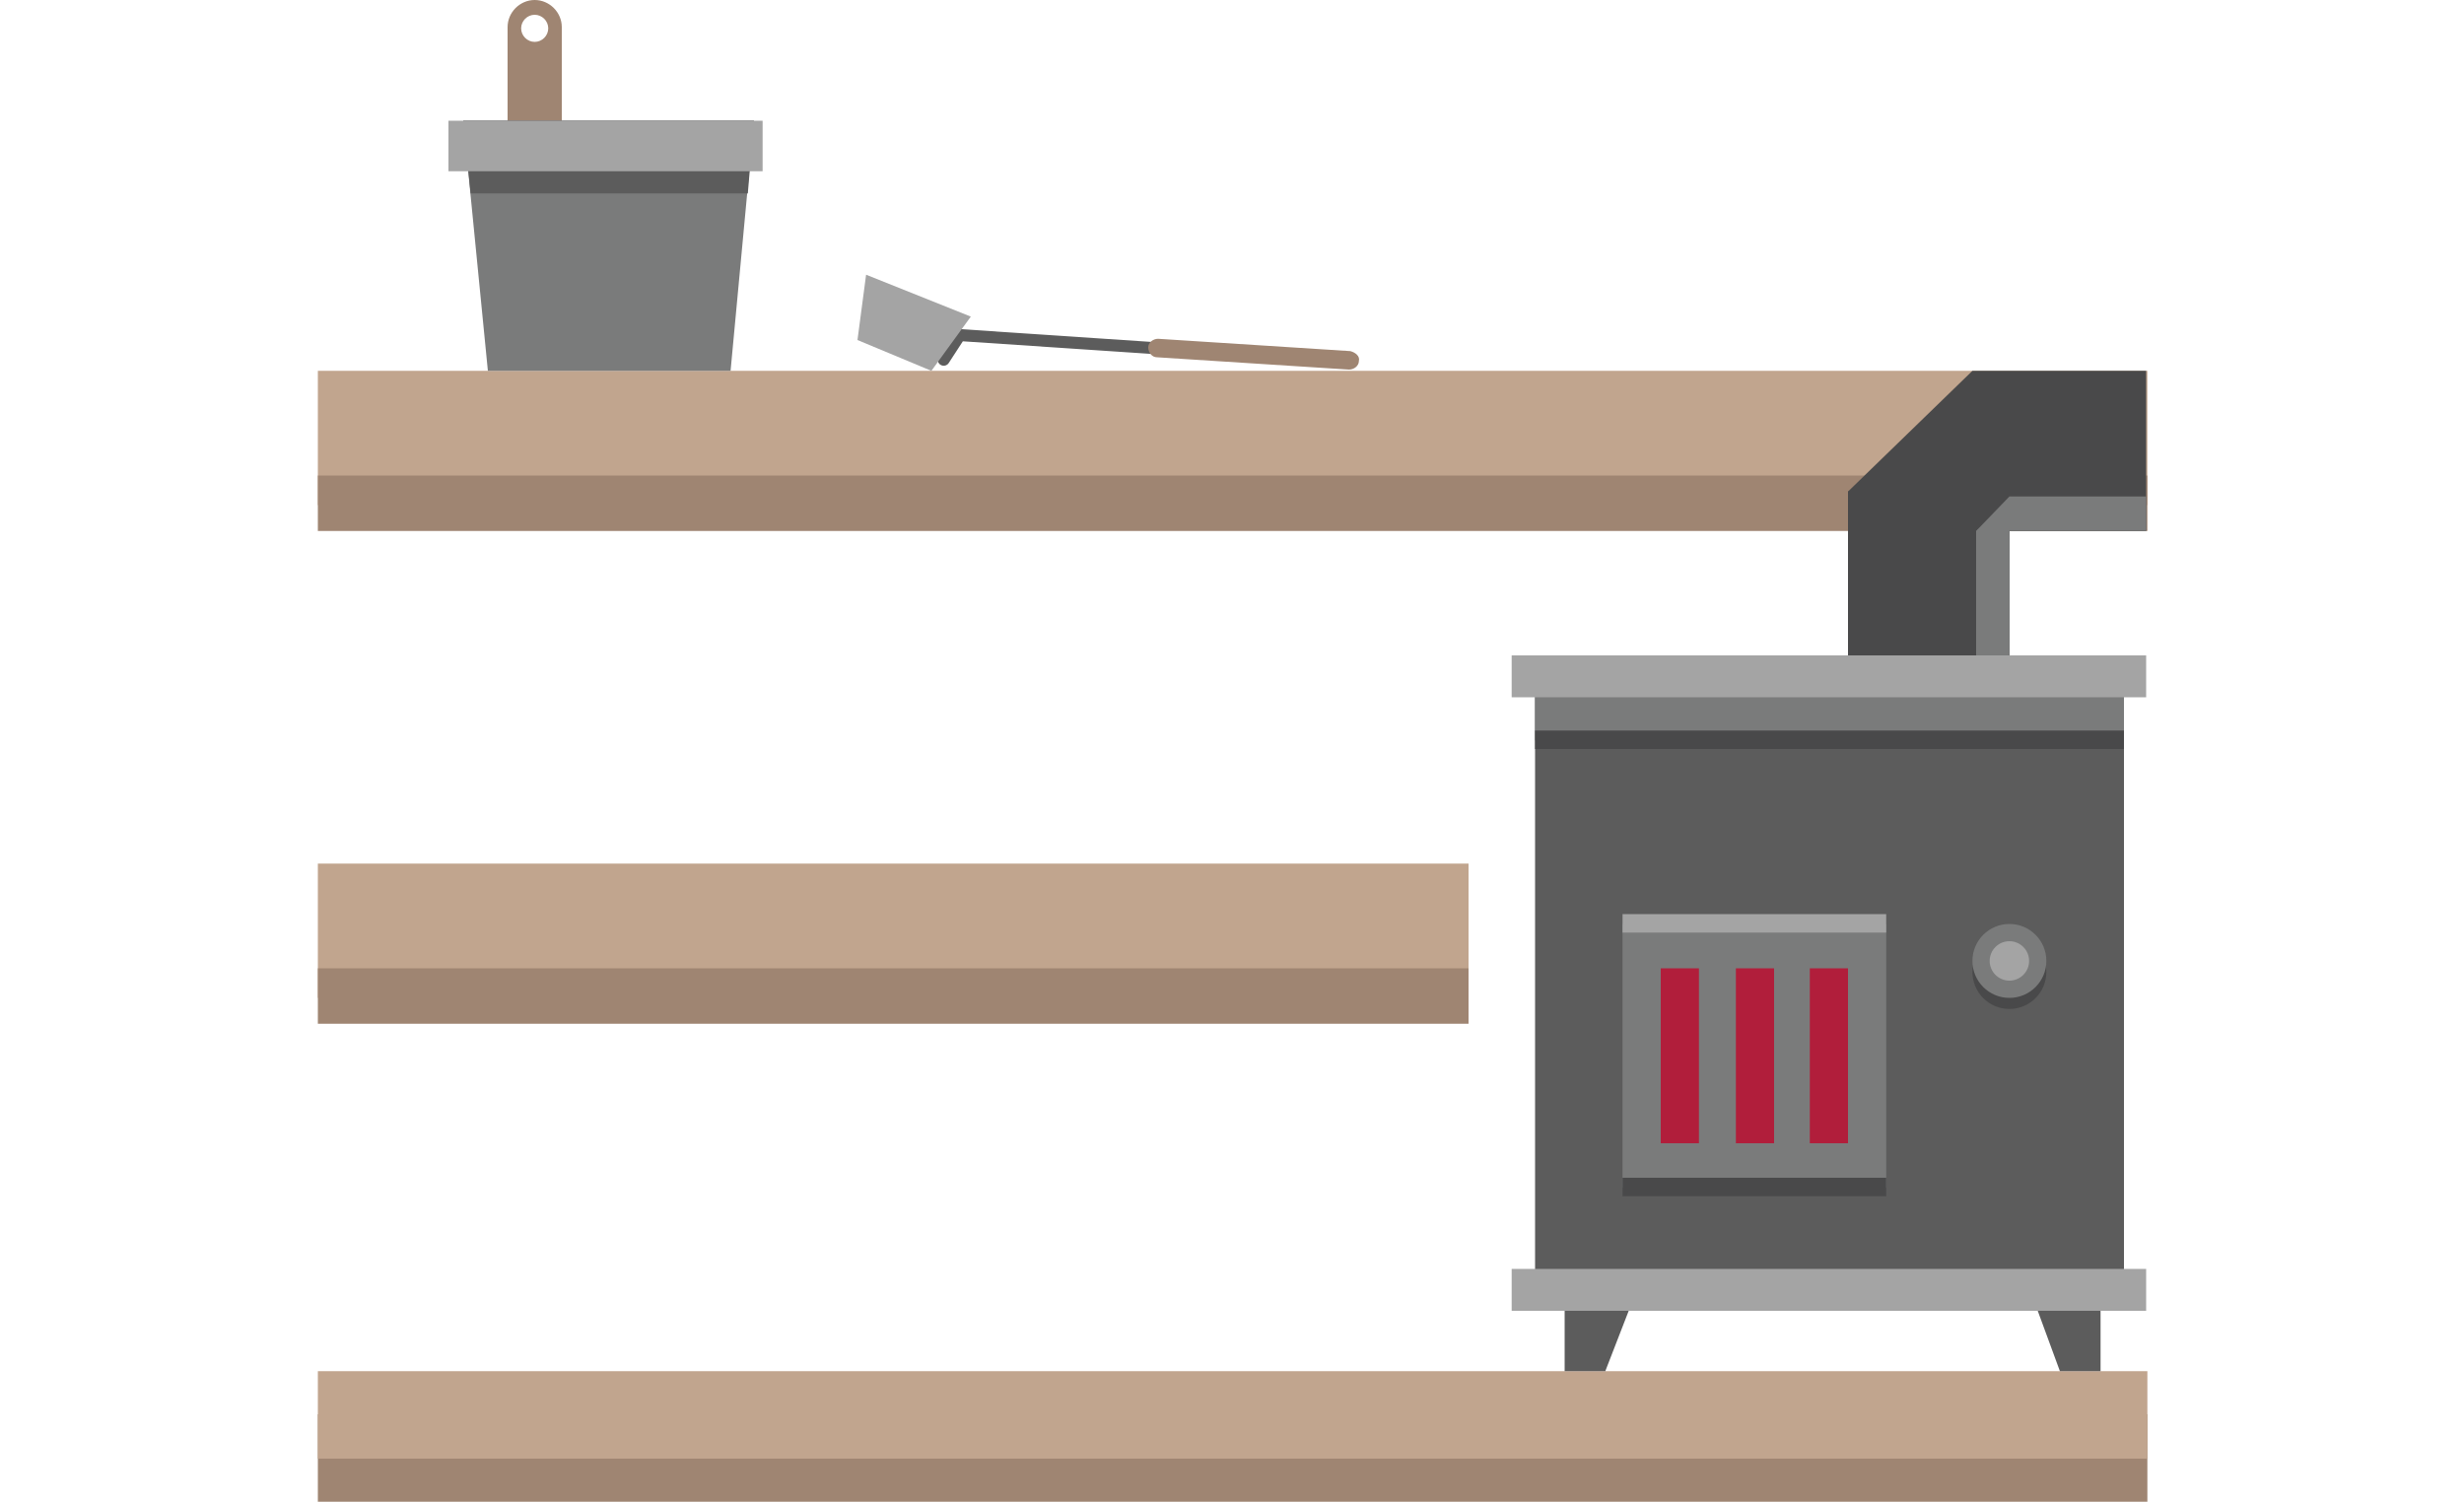 <?xml version="1.0" encoding="utf-8"?>
<!-- Generator: Adobe Illustrator 19.1.0, SVG Export Plug-In . SVG Version: 6.00 Build 0)  -->
<svg version="1.1" id="Layer_1" xmlns="http://www.w3.org/2000/svg" xmlns:xlink="http://www.w3.org/1999/xlink" x="0px" y="0px"
	 viewBox="0 0 200 121.9" style="enable-background:new 0 0 200 121.9;" xml:space="preserve">
<style type="text/css">
	.st0{fill:#9F8572;}
	.st1{fill:#C1A58E;}
	.st2{fill:#49494A;}
	.st3{fill:#5C5C5C;}
	.st4{fill:#7A7B7B;}
	.st5{fill:#A4A4A4;}
	.st6{fill:#B11E3B;}
	.st7{fill:none;stroke:#5C5C5C;stroke-width:0.973;stroke-linecap:round;stroke-miterlimit:10;}
	.st8{fill:#3A3939;}
	.st9{fill:#D3D3D3;}
	.st10{fill:#BBBBBC;}
	.st11{fill:#787878;}
	.st12{fill:#FFFFFF;}
	.st13{fill:#7D7D7D;}
	.st14{fill:#606161;}
	.st15{fill:url(#SVGID_1_);}
	.st16{fill:url(#SVGID_2_);}
	.st17{fill:#45362E;}
	.st18{fill:url(#SVGID_3_);}
	.st19{fill:url(#SVGID_4_);}
	.st20{fill:url(#SVGID_5_);}
	.st21{fill:url(#SVGID_6_);}
	.st22{fill:url(#SVGID_7_);}
	.st23{fill:#262626;}
	.st24{fill:#353535;}
	.st25{fill:#1B1C1C;stroke:#000000;stroke-width:1.779;stroke-miterlimit:10;}
	.st26{fill:#161616;}
	.st27{fill:#151415;}
	.st28{fill:#1D1D1D;}
	.st29{fill:#D1D1D1;stroke:#121112;stroke-width:1.871;stroke-miterlimit:10;}
	.st30{fill:#DDDDDC;}
	.st31{fill:#EFEFEF;}
	.st32{fill:#575757;}
	.st33{fill:#8B182E;}
	.st34{fill:#B11E3B;stroke:#8B182E;stroke-width:1.901;stroke-miterlimit:10;}
	.st35{fill:none;stroke:#CE2D4D;stroke-width:1.122;stroke-miterlimit:10;}
	.st36{fill:none;stroke:#575757;stroke-width:2.243;stroke-miterlimit:10;}
	.st37{fill:#B11E3B;stroke:#8B182E;stroke-width:2.243;stroke-miterlimit:10;}
	.st38{fill:#B11E3B;stroke:#000000;stroke-width:2.181;stroke-miterlimit:10;}
	.st39{fill:none;stroke:#444445;stroke-width:1.091;stroke-miterlimit:10;}
	.st40{fill:#444445;}
	.st41{fill:#B11E3B;stroke:#282827;stroke-width:2.243;stroke-miterlimit:10;}
	.st42{fill:#B11E3B;stroke:#282827;stroke-width:2.263;stroke-miterlimit:10;}
	.st43{fill:none;stroke:#575757;stroke-width:2.263;stroke-miterlimit:10;}
	.st44{fill:#494848;}
	.st45{fill:#6B6B6B;}
	.st46{fill:#CECECD;}
	.st47{fill:none;stroke:#DDDDDC;stroke-width:2.528;stroke-miterlimit:10;}
	.st48{fill:#B11E3B;stroke:#8B182E;stroke-width:1.933;stroke-miterlimit:10;}
</style>
<g>
	<path class="st0" d="M43.4,0c-1.2,0-2.2,1-2.2,2.2v12.6c0,1.2,1,2.2,2.2,2.2c1.2,0,2.2-1,2.2-2.2V2.2C45.6,1,44.6,0,43.4,0z
		 M43.4,3.4c-0.6,0-1.1-0.5-1.1-1.1c0-0.6,0.5-1.1,1.1-1.1c0.6,0,1.1,0.5,1.1,1.1C44.5,2.9,44,3.4,43.4,3.4z"/>
	<g>
		<rect x="25.8" y="30.1" class="st1" width="148.5" height="10.9"/>
		<rect x="25.8" y="38.6" class="st0" width="148.5" height="4.5"/>
	</g>
	<g>
		<polygon class="st2" points="163.1,35.7 150,39.9 150,55.1 163.1,55.1 		"/>
		<polygon class="st2" points="165.3,39.6 160.1,30.1 150,39.9 159.2,45.7 		"/>
		<polygon class="st2" points="174.2,43.1 174.2,30.1 160.1,30.1 158.8,43.1 		"/>
	</g>
	<g>
		<rect x="25.8" y="114.8" class="st0" width="148.5" height="7.1"/>
		<rect x="25.8" y="111.3" class="st1" width="148.5" height="7.1"/>
	</g>
	<rect x="124.6" y="53.2" class="st3" width="47.8" height="51.5"/>
	<rect x="124.6" y="53.2" class="st4" width="47.8" height="6.9"/>
	<rect x="122.7" y="53.2" class="st5" width="51.5" height="3.4"/>
	<rect x="122.7" y="103" class="st5" width="51.5" height="3.4"/>
	<rect x="131.7" y="75" class="st4" width="21.4" height="21.4"/>
	<rect x="134.8" y="78.6" class="st6" width="3.1" height="14.2"/>
	<rect x="140.9" y="78.6" class="st6" width="3.1" height="14.2"/>
	<rect x="146.9" y="78.6" class="st6" width="3.1" height="14.2"/>
	<polygon class="st3" points="130.3,111.3 127,111.3 127,106.4 132.2,106.4 	"/>
	<polygon class="st3" points="167.2,111.3 170.5,111.3 170.5,106.4 165.4,106.4 	"/>
	<circle class="st2" cx="163.1" cy="78.9" r="3"/>
	<rect x="131.7" y="74.2" class="st5" width="21.4" height="1.5"/>
	<rect x="131.7" y="95.6" class="st2" width="21.4" height="1.5"/>
	<rect x="124.6" y="59.3" class="st2" width="47.8" height="1.5"/>
	<circle class="st4" cx="163.1" cy="78" r="3"/>
	<circle class="st5" cx="163.1" cy="78" r="1.6"/>
	<g>
		<polygon class="st4" points="163.1,41.1 160.4,43.1 160.4,53.2 163.1,53.2 		"/>
		<polygon class="st4" points="160.4,43.1 163.1,40.3 174.2,40.3 174.2,43.1 		"/>
	</g>
	<g>
		<rect x="25.8" y="70.1" class="st1" width="93.4" height="10.9"/>
		<rect x="25.8" y="78.6" class="st0" width="93.4" height="4.5"/>
	</g>
	<polygon class="st4" points="61.2,9.8 37.6,9.8 39.6,30.1 59.3,30.1 	"/>
	<polyline class="st3" points="37.6,9.8 38.2,15.7 60.7,15.7 61.2,9.8 	"/>
	<rect x="36.4" y="9.8" class="st5" width="25.5" height="4.1"/>
	<g>
		<polyline class="st7" points="76.6,29.2 77.9,27.2 101.8,28.8 		"/>
		<path class="st0" d="M109.6,28.5l-15.6-1c-0.4,0-0.8,0.3-0.8,0.7v0c0,0.4,0.3,0.8,0.7,0.8l15.6,1c0.4,0,0.8-0.3,0.8-0.7v0
			C110.4,28.9,110,28.6,109.6,28.5z"/>
	</g>
	<polygon class="st5" points="75.6,30.1 69.6,27.6 70.3,22.3 78.8,25.7 	"/>
</g>
</svg>
